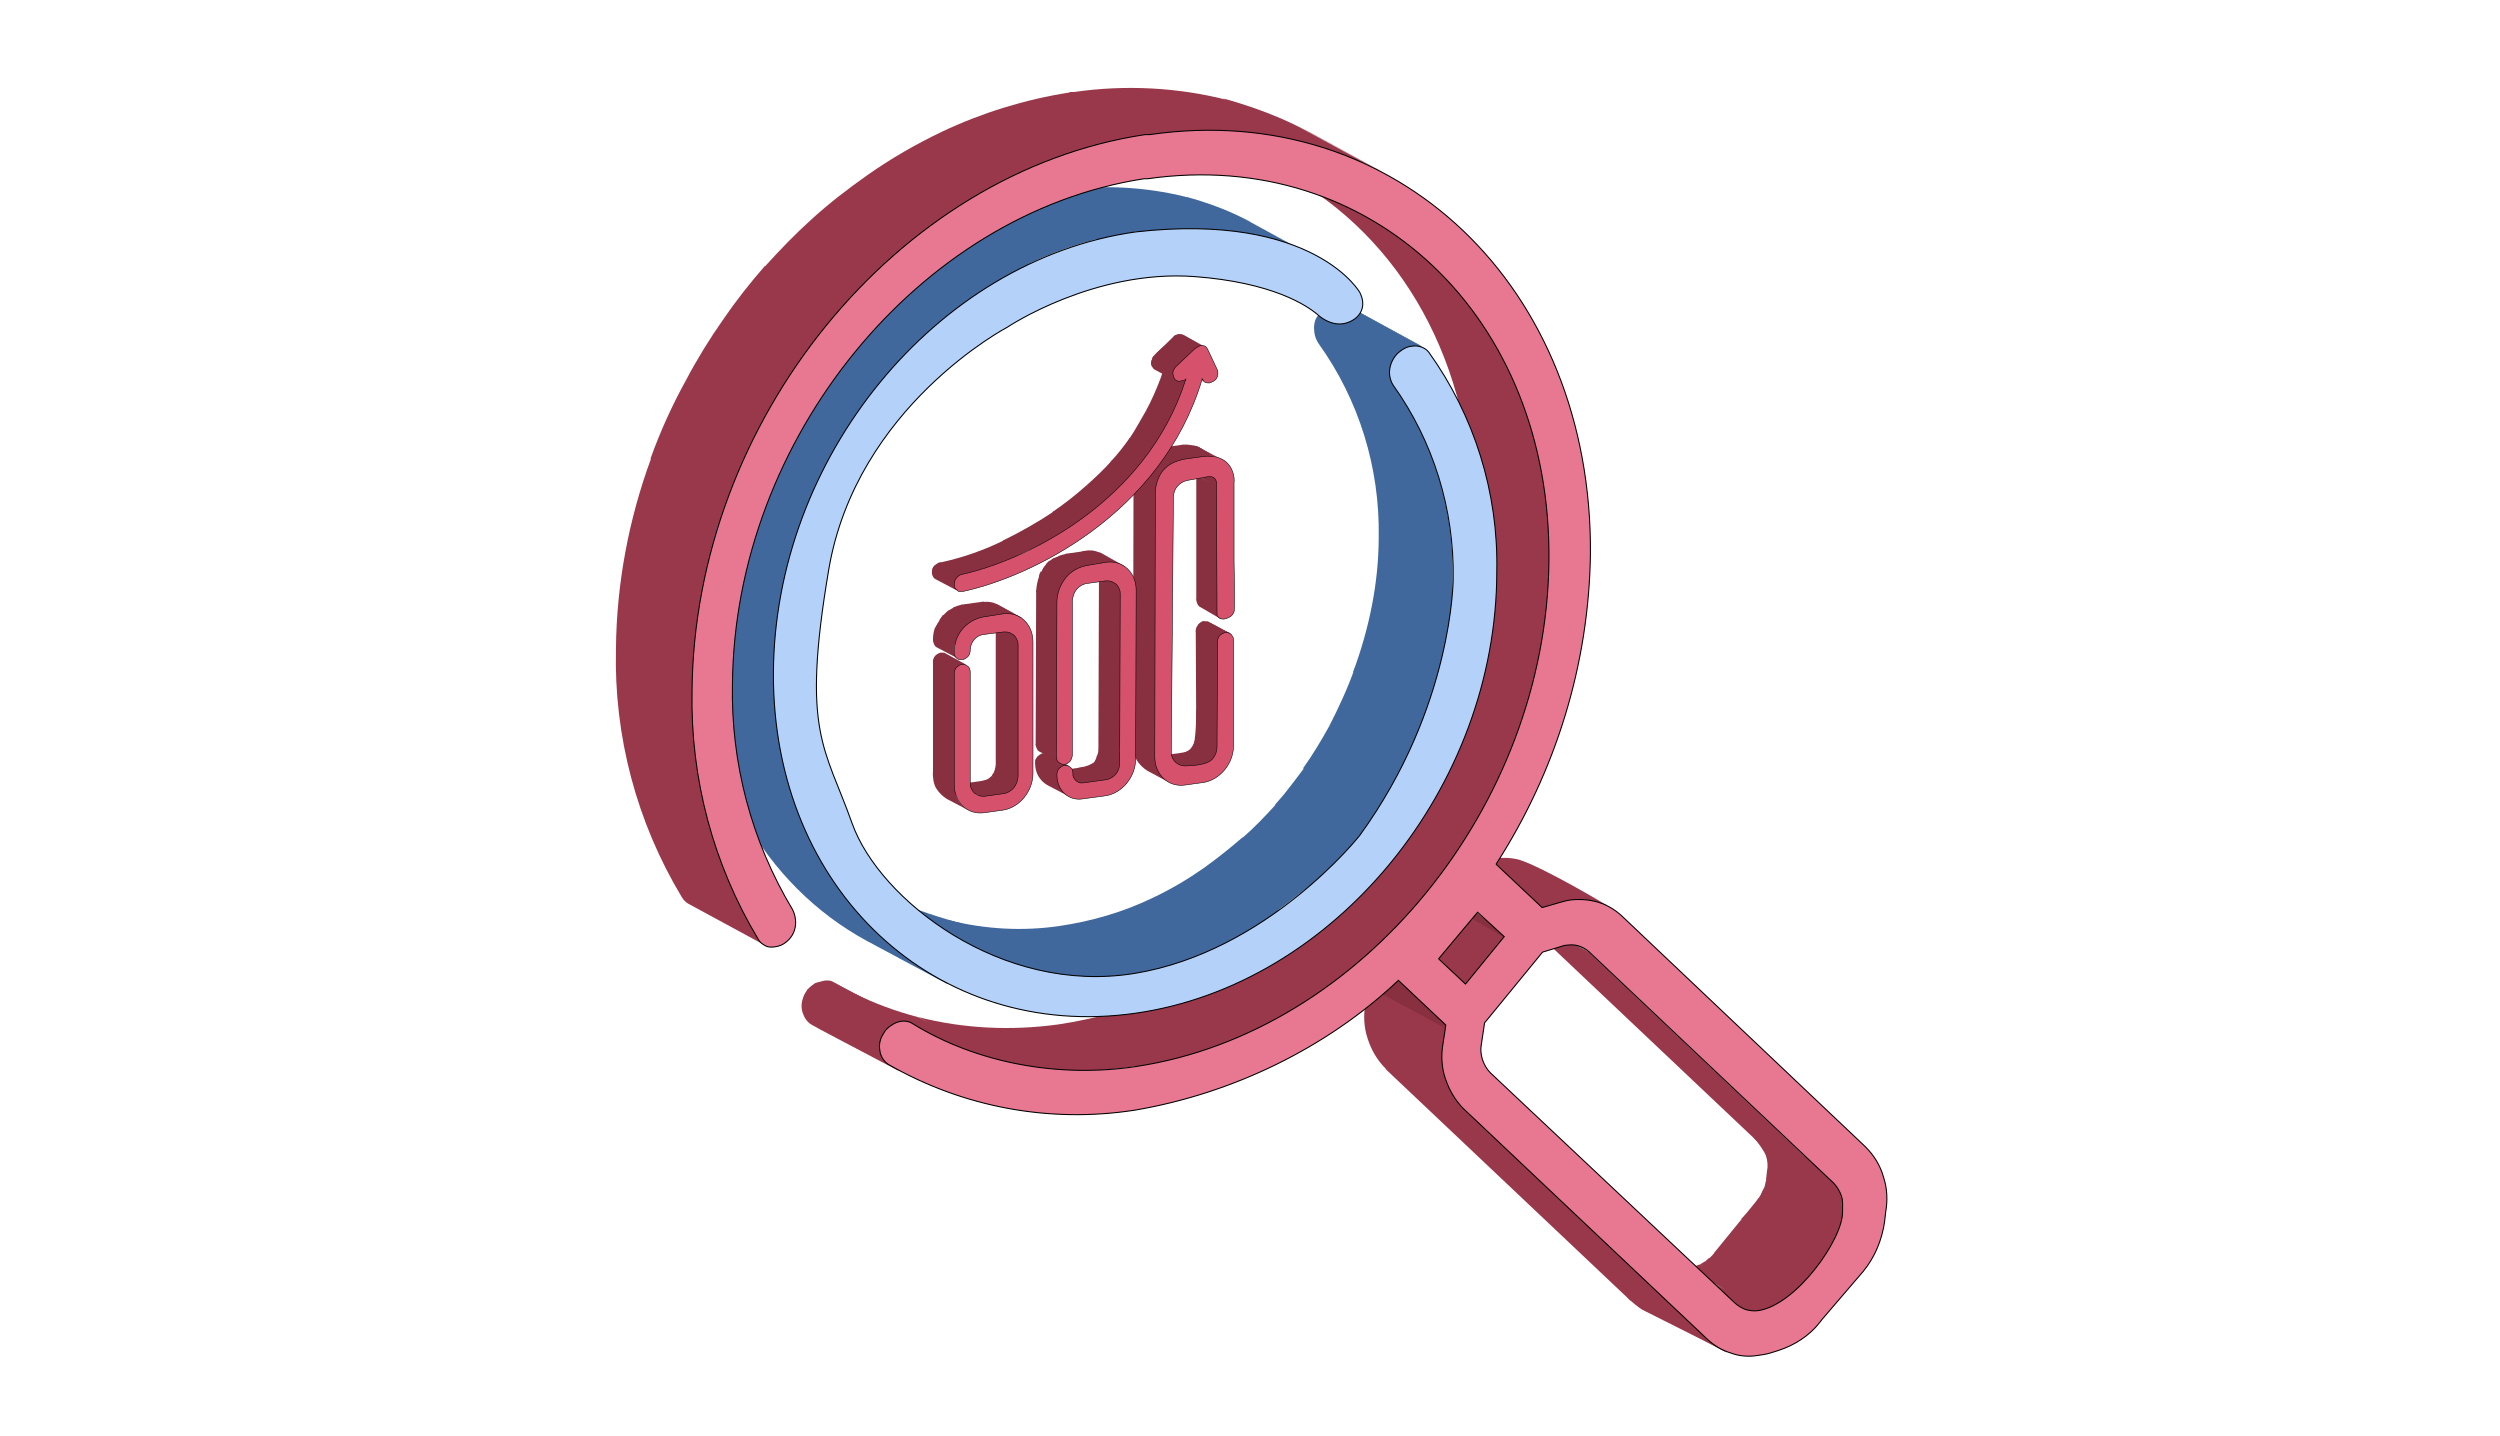 <?xml version="1.0" encoding="utf-8"?>
<!-- Generator: Adobe Illustrator 24.0.0, SVG Export Plug-In . SVG Version: 6.00 Build 0)  -->
<svg version="1.1" id="Слой_1" xmlns="http://www.w3.org/2000/svg" xmlns:xlink="http://www.w3.org/1999/xlink" x="0px" y="0px"
	 viewBox="0 0 470 270" style="enable-background:new 0 0 470 270;" xml:space="preserve">
<style type="text/css">
	.st0{fill:#40689D;}
	.st1{fill:#9A384B;}
	.st2{fill:#793E4B;}
	.st3{fill:#882F40;}
	.st4{fill:#E87891;stroke:#000000;stroke-width:0.2;}
	.st5{fill:#B4D1FA;stroke:#000000;stroke-width:0.2;}
	.st6{fill:#D6516B;stroke:#000000;stroke-width:0.1;}
</style>
<path class="st0" d="M208.3,48.2l-9-12.4c7.9-1.1,15.9-0.7,23.6,1.2l14.1,7.7c-7.7-2-16.5,1.1-23.6-1.2 M178.1,185l-15.3-8.2
	c-19-10.4-31.6-31.6-31.6-57.9c0-9.9,1.8-19.7,5.2-29l21-1.6c-3.4,9.3-7.8,28.1-7.8,38c0,26.2,9.5,47.3,28.5,57.7"/>
<path class="st0" d="M147.9,127l-11.5-37c1.5-3.9,3.3-7.8,5.3-11.5l18.3,3.7c-2,3.7-4.3,15-5.7,18.9"/>
<path class="st0" d="M155.7,86.2l-14-7.7c1.7-3.1,3.5-6.1,5.5-9l33.9-10C179.1,62.4,157.4,83.1,155.7,86.2"/>
<path class="st0" d="M161.2,77.2l-14.1-7.7c1.9-2.7,4-5.3,6.2-7.8l23.5,2.2C174.6,66.4,163.2,74.5,161.2,77.2"/>
<path class="st0" d="M167.4,69.4l-14.1-7.7c2.2-2.5,4.6-4.8,7.1-7l14.1,7.7c-2.4,2.2-4.8,4.6-6.9,7"/>
<path class="st0" d="M174.3,62.4l-14-7.7c2.6-2.3,5.4-4.5,8.2-6.5l14.1,7.7C179.7,57.9,177,60.1,174.3,62.4"/>
<path class="st0" d="M162.8,76l5.6-27.9c3.5-2.4,7.2-4.6,11.1-6.4l14.1,7.7c-3.8,1.8-7.6,5.7-11.2,8.1"/>
<path class="st0" d="M189.5,57.6l-10-15.8c6.3-3,13-5,19.9-6l14.1,7.7c-6.9,1-13.6,3-19.9,6 M228.4,50.5L223,37
	c3.7,1,7.3,2.3,10.7,4l14.1,7.7c-3.4-1.7-7-3-10.7-4"/>
<path class="st0" d="M247.8,48.7L233.7,41c0.7,0.3,1.4,0.7,2,1.1l14.1,7.7C249.1,49.4,248.5,49,247.8,48.7z"/>
<path class="st1" d="M344.3,233.5l-14.1-7.7c0.1-0.1,0.3-0.3,0.4-0.5l14.3,7.7l-0.4,0.5"/>
<path class="st1" d="M344.9,233l-14.9-6.7l1.5-2.5l13.9,8.4L344.9,233z"/>
<path class="st1" d="M345.2,232.2l-14.1-7.8c0.2-0.3,0.3-0.7,0.5-1l14.1,7.7C345.5,231.5,345.4,231.8,345.2,232.2"/>
<path class="st1" d="M345.7,231.2l-14.1-7.7c0.2-0.5,0.3-1.1,0.4-1.6l14.1,7.7C346,230.1,345.8,230.7,345.7,231.2z"/>
<path class="st1" d="M346.9,232.3L332,221.9l0.2-1.8l14.1,7.7L346.9,232.3L346.9,232.3z"/>
<path class="st1" d="M339.1,246.9l-16.9-11.3l8.4-10.3l21.6-4.2L339.1,246.9z"/>
<path class="st1" d="M330,247.2l-11.2-9.2l0.8-0.3l17.8,6.5L330,247.2L330,247.2z"/>
<path class="st1" d="M333.7,245.4l-14.1-7.7c0.3-0.2,0.7-0.4,1-0.6l18.8,3.2C339.1,240.6,334.1,245.2,333.7,245.4z"/>
<path class="st1" d="M334.7,244.8l-14.1-7.7l0.7-0.6l14.2,7.7L334.7,244.8"/>
<path class="st1" d="M335.6,244.2l-14.5-7.4l1.5-1.5l13.7,8.3C336,243.8,335.8,244,335.6,244.2L335.6,244.2z"/>
<path class="st1" d="M336.1,243.6l-14.1-7.7l0.2-0.2l14.1,7.7L336.1,243.6z M327.3,229.2c6.1-5.7,4.9-9.1,4.9-9.1
	c0.2-0.9,0.1-1.9-0.2-2.8c-0.3-0.9-1.7-2.8-2.3-3.4l15.4,5.7c0.7,0.7,0.8,4.5,1.1,5.4c0.3,0.9,0.3,1.9,0.2,2.8 M331.3,246.2
	l-14.1-7.7l1.6-0.5l14.1,7.7L331.3,246.2z M327.2,245.9l-14.1-7.7L327.2,245.9H327 M327.4,246l-14.1-7.7l0.9,0.3l14.1,7.6L327.4,246
	"/>
<path class="st1" d="M327.5,246.7l-13.3-8.1c0.7,0.1,1.4,0.1,2,0c0.3,0,0.6-0.1,0.9-0.2l14.1,7.8c-0.3,0.1-0.6,0.2-0.9,0.2
	c-0.7,0.1-1.4,0.1-2,0 M324,253.9l-15.3-7.7c-0.8-0.5-2-1.5-2.7-2.2l14.3,4.3c0.7,0.7,3.5,4.4,4.4,4.8 M344.7,222.5l-14.1-7.7
	l-46-43.5l14.1,7.7L344.7,222.5z"/>
<path class="st2" d="M298.7,179l-14.1-7.7c-0.3-0.3-0.6-0.5-1-0.7l14.1,7.7C298.1,178.5,298.4,178.8,298.7,179"/>
<path class="st1" d="M324.6,254.3l-18.2-9.9l-46-43.5l20.9,5.7L324.6,254.3z M289.7,173.4l-11.1-11.5c0.7-0.2,1.4-0.4,2.1-0.5
	c1.6-0.2,3.2-0.2,4.8,0.2c4.8,1.5,16.6,8.6,16.6,8.6c-1.5-0.4-6-0.2-7.5,0c-0.7,0.1-1.6,0.4-2.3,0.7"/>
<path class="st1" d="M299.5,169.4l-14.1-7.7c0.7,0.2,1.5,0.5,2.2,0.8l14,7.7c-0.7-0.3-1.4-0.6-2.2-0.8"/>
<path class="st1" d="M301.5,170.2l-14-7.8l0.4,0.2l14.1,7.7L301.5,170.2L301.5,170.2z M289.7,170.5l-14.1-7.7l3-0.9l14.1,7.7
	L289.7,170.5z M274.6,208.6l-14.1-7.7c-1.6-1.6-2.7-3.5-3.4-5.7c-0.7-2.1-0.8-4.4-0.4-6.6l14.1,7.7c-0.4,2.2-0.3,4.5,0.4,6.7
	s8.7,4.4,10.2,6"/>
<path class="st1" d="M272.5,206.1l-15.9-17.4l0.5-3.3l16.2,7.3L272.5,206.1z M275.9,187.1l-14.6-10l7.7-9.6l17.2,10.6L275.9,187.1
	L275.9,187.1z"/>
<path class="st3" d="M284.6,177.3l-15.8-9.2l-5.2-4.2l14.1,7.7L284.6,177.3z M275.4,195.3l-18.3-9.9l-8.8-8.3l17.2,3.6L275.4,195.3
	L275.4,195.3z"/>
<path class="st1" d="M172.6,193.4l-14.1-7.7l2.2,1.1l14.1,7.7L172.6,193.4z"/>
<path class="st1" d="M172.3,196.6l-11.6-9.8c3.8,1.9,7.7,3.3,11.8,4.4l21.8,10.3C190.2,200.4,176.1,198.5,172.3,196.6z"/>
<path class="st1" d="M186.7,198.9l-14.1-7.7c8.6,2.2,17.5,2.6,26.3,1.4c7.5-1.1,15.6-3.4,22.5-6.7l14.7,7.6
	c-6.4,4.1-14.9,5.8-22.4,7h-0.5c-8.8,1.3-17.8,1.2-26.3-1"/>
<path class="st1" d="M236,194l-14.9-7.9c4.4-2.1,8.9-4.9,12.9-7.7l22.4,4.7C252.4,185.9,240.4,192,236,194z"/>
<path class="st1" d="M248.9,186.6l-15-8.1c3.3-2.3,6.5-4.8,9.4-7.5l15,7.6C255.4,181.3,252.3,184.3,248.9,186.6z"/>
<path class="st1" d="M255.3,185.9L243.4,171c2.8-2.5,5.5-5.2,8-8.1l29.5,1.5C278.4,167.3,258.2,183.4,255.3,185.9L255.3,185.9z"/>
<path class="st1" d="M262.7,176.5l-11.3-13.6c2.5-2.9,4.9-5.9,7.1-9l27-5.7C283.3,151.4,265.3,173.6,262.7,176.5z"/>
<path class="st1" d="M274.3,162.2l-15.8-8.3c2.3-3.4,4.5-6.8,6.4-10.4l15.8,8.3C278.8,155.4,276.6,158.8,274.3,162.2z"/>
<path class="st1" d="M277.1,163.1L265,143.5c2.3-4.3,4.3-8.7,5.9-13.3l21.7,1.1C291,135.9,279.4,158.8,277.1,163.1L277.1,163.1z"/>
<path class="st1" d="M286.2,139.8l-15.3-9.6c3.9-10.4,5.9-21.4,6-32.5c0.2-29.5-13.7-53.2-34.9-64.8l14.9,6.5
	c21.2,11.6,36,35.6,35.8,65.1C292.6,115.6,290.1,129.4,286.2,139.8z M168.9,201.3l-14.6-7.7l-1.8-1c-0.8-0.5-1.3-1.3-1.6-2.2
	s-0.4-2.3,0.6-3.8l15.8,8.1c-0.4,0.9-0.5,1.8-0.2,2.8c0.3,0.9-0.3,1.9,0.5,2.5l1.9,0.2"/>
<path class="st1" d="M165.3,195.3l-14.3-7.2c0-1,0.5-1.5,0.5-1.5l14.1,8.1C165.4,194.8,165.3,195.1,165.3,195.3L165.3,195.3z"/>
<path class="st1" d="M165.4,194.6l-14.1-7.7c0.7-1.4,1.1-1.2,1.2-1.4l13.4,8L165.4,194.6v0.2V194.6L165.4,194.6z"/>
<path class="st1" d="M165.7,194.1l-14.1-7.7c0.1-0.2,0.2-0.3,0.3-0.5l14.1,7.7C166.1,193.7,165.9,193.9,165.7,194.1z"/>
<path class="st1" d="M166.1,193.6c0,0-16.3-4.3-14.1-7.7c0.5-0.8,2.1-1.3,2.1-1.3l12.4,8.6L166.1,193.6"/>
<path class="st1" d="M166.5,193.2l-14.1-7.7l0.5-0.4l14.1,7.7L166.5,193.2"/>
<path class="st1" d="M167,192.8l-14.1-7.7c0.2-0.2,0.4-0.3,0.7-0.4l14.1,7.7C167.7,192.4,167,192.8,167,192.8z"/>
<path class="st1" d="M164.9,195.9l-11.3-11.1c0.4-0.2,0.8-0.3,1.2-0.4c0.4-0.1,0.9-0.1,1.4,0l15.1,8.1c-0.4-0.1-1.9-0.5-2.4-0.4
	C168.4,192.1,165.3,195.7,164.9,195.9L164.9,195.9z"/>
<path class="st1" d="M170.2,192.1l-14.2-7.7l0.6,0.2l14.1,7.7L170.2,192.1 M170.8,192.4l-14.1-7.7L170.8,192.4z M192.1,36.7l9-19.4
	h0.8c9.6-1.4,19.7-0.9,29.2,1.6l14.9,8c-9.4-2.4-19.7-2.4-29.3-1h-0.9"/>
<path class="st1" d="M245,27.5l-15.1-9c4.5,1.2,9.8,3.1,14,5.2l14.1,7.7C253.8,29.3,249.5,28.6,245,27.5z M257.9,31.3l-14.1-7.7
	l2.5,1.3l14.1,7.7L257.9,31.3z M143.6,177.6l-14.2-7.7c-0.5-0.3-0.9-0.7-1.2-1.2c-8.5-14.1-12.8-30.3-12.4-46.7
	c0.1-12.2,2.4-24.4,6.6-35.8l14.1,7.7c-4.3,11.5-5.1,23.8-5.2,36c-0.4,16.4,4.3,30.5,12.7,44.5c0.3,0.5-1.1,2.8-0.6,3.1"/>
<path class="st1" d="M135,98.6l-12.7-12.4c1.8-5,4-9.9,6.6-14.6l16,7.9c-2.5,4.7-5.5,12.1-7.4,17.1"/>
<path class="st1" d="M143,83.7l-14.1-12.1c2.1-4,4.5-7.9,7.1-11.6l16.3,8.1c-2.6,3.7-6,7.8-8.2,11.8"/>
<path class="st1" d="M149.3,74.8L136,60c2.4-3.5,5-6.8,7.8-10l21.2,5.5c-2.8,3.2-10.9,9.8-13.3,13.3"/>
<path class="st1" d="M157.9,57.8l-14.1-7.7c2.8-3.1,5.7-6.1,8.8-8.9l19.8,8.3C169.3,52.3,160.7,54.7,157.9,57.8"/>
<path class="st1" d="M164.8,53.6l-12.2-12.4c3.3-3,6.8-5.7,10.5-8.3l14.1,7.7c-3.7,2.5-4.9,9.5-8.3,12.5"/>
<path class="st1" d="M169.6,48.9l-6.5-16c4.4-3.1,9.1-5.8,13.9-8.1l36.1,1.7c-4.9,2.3-34,16.4-38.4,19.5"/>
<path class="st1" d="M191.1,32.5L177,24.8c7.6-3.6,15.7-6.1,24-7.4l14.1,7.7C206.8,26.4,198.7,28.9,191.1,32.5"/>
<path class="st4" d="M346.4,227.7c0-0.9,0.1-1.9-0.2-2.8c-0.3-0.9-0.8-1.8-1.5-2.5l0,0l-46-43.5l0,0c-0.6-0.5-1.3-0.9-2-1.1
	c-0.7-0.2-1.5-0.2-2.2-0.1c-0.3,0-0.6,0.1-0.9,0.2l0,0L290,179l0,0l-10.9,13.3l0,0l-0.6,4l0,0c-0.2,1-0.1,1.9,0.2,2.9
	c0.3,0.9,0.8,1.8,1.5,2.5l0,0l46,43.3c0.6,0.5,1.2,0.9,2,1.2c0.7,0.2,1.5,0.3,2.3,0.2C337.7,245.4,346.6,232.8,346.4,227.7z
	 M213.6,200.5c42.4-6.4,77.1-49,77.6-95s-33.4-77.9-75.4-71.9h-0.7l0,0c-42.4,6.5-77,49-77.4,95c-0.3,14.9,3.6,29.6,11.3,42.4
	c0.5,1,0.7,2.2,0.5,3.3s-0.8,2.1-1.7,2.8l0,0c-0.6,0.5-1.3,0.8-2.1,0.9l0,0c-0.6,0.1-1.3,0.1-1.8-0.2c-0.6-0.3-1.1-0.7-1.4-1.3l0,0
	c-8.4-14-12.7-30.1-12.4-46.5l0,0c0.4-50.9,38.5-97.7,85.2-104.7h0.9c46.2-6.7,83.2,28.6,82.8,78.9c-0.3,20.7-6.5,40.8-17.7,58.2
	v0.1l0.1,0.1l8.5,8h0.1l3.1-0.9l0,0c0.7-0.2,1.4-0.4,2.1-0.5l0,0c1.7-0.2,3.5-0.1,5.2,0.4s3.2,1.4,4.5,2.6l0,0l45.8,43.4l0,0
	c1.6,1.6,2.8,3.5,3.4,5.7c0.7,2.1,0.8,4.4,0.4,6.6l0,0l-0.2,1.8l0,0c-0.5,3.4-1.8,6.6-4,9.3l0,0l-7.8,9.1l-0.3,0.4
	c-2,2.6-4.8,4.4-7.9,5.4l0,0l-1.6,0.5l0,0c-0.7,0.2-1.4,0.3-2.1,0.4l0,0c-1.7,0.3-3.5,0.2-5.1-0.4c-1.7-0.5-3.2-1.4-4.5-2.6l0,0
	l-45.9-43.4l0,0c-1.6-1.6-2.7-3.6-3.4-5.7c-0.7-2.1-0.8-4.4-0.4-6.6l0,0l0.5-3.3v-0.1l0,0l-8.8-8.3l-0.1-0.1l-0.1,0.1
	c-13.5,12.7-31.2,21.2-49.4,24.3l0,0c-16,2.5-32.3-0.5-46.4-8.6c-0.9-0.6-1.5-1.6-1.6-2.7c-0.2-1.1,0.1-2.2,0.7-3.1l0,0
	c0.3-0.6,0.8-1.1,1.4-1.5s1.2-0.7,1.9-0.8s1.5,0,2.1,0.4l0,0C183.6,199.9,199.1,202.7,213.6,200.5 M270.5,180.2L270.5,180.2v0.1
	l4.9,4.6l0.1,0.1l0.1-0.1l7.1-8.7l0.1-0.1l-0.1-0.1l-4.8-4.4l-0.1-0.1l-0.1,0.1L270.5,180.2L270.5,180.2z"/>
<path class="st0" d="M181.3,176.3l-14.1-7.7l1.8,0.9l14.1,7.7L181.3,176.3"/>
<path class="st0" d="M175.7,178.6l-6.8-9.1c3,1.5,8.7,3.3,11.9,4.1l14.1,7.7C191.8,180.5,178.5,181,175.7,178.6z"/>
<path class="st0" d="M184.6,183.4l-6.2-10.4c6.8,1.7,13.8,2.1,20.7,1.1c6.1-0.9,12-2.6,17.6-5.3l29.2,3.1
	c-5.6,2.6-25.1,16-31.2,16.9c-6.9,1-15.6-2.1-22.4-3.8"/>
<path class="st0" d="M230.8,176.5l-14.1-7.7c3.4-1.6,6.6-3.5,9.6-5.6l14.1,7.7C237.4,173,234.1,174.9,230.8,176.5"/>
<path class="st0" d="M235.1,180.7l-8.8-17.5c2.5-1.8,4.9-3.7,7.2-5.7l34.7-8.3c-2.3,2.1-25.3,20-27.8,21.8"/>
<path class="st0" d="M247.7,165.2l-14.1-7.7c2.2-1.9,4.2-4,6.2-6.2l20.8,0.1C258.6,153.5,249.8,163.2,247.7,165.2"/>
<path class="st0" d="M253.8,159l-14.1-7.7l1.8-2.1c1.2-1.5,2.4-3.1,3.6-4.7l14.1,7.7c-1.1,1.6-2.3,3.1-3.6,4.7L253.8,159z"/>
<path class="st0" d="M254.1,160.4l-9.1-16c1.8-2.5,3.4-5.2,4.9-7.9l20.6,0.7c-1.5,2.7-9.6,12.4-11.4,14.9"/>
<path class="st0" d="M264,144.2l-14.1-7.7c1.7-3.3,3.6-7.4,4.8-10.9l14,8.5c-1.3,3.5-2.8,6.8-4.5,10.1"/>
<path class="st0" d="M268.7,134.1l-7.8-2.3l-6.5-5.5c3-8.1,4.8-16.7,4.8-25.4c0.2-13-3.7-25.7-11.3-36.3c-0.4-0.6-0.7-1.3-0.8-2.1
	c-0.1-0.7-0.2-2.3,0.8-3.3l13.6,8.8c-0.3,0.7-0.4,1.4-0.4,2.1s0.3,1.4,0.7,2.1c7.6,10.6,11.5,23.3,11.3,36.3
	C273.2,117.3,271.7,126,268.7,134.1L268.7,134.1z"/>
<path class="st0" d="M261.4,68.1l-14.1-7.7c0.1-0.2,0.2-0.5,0.3-0.7l14.1,7.7C261.6,67.6,261.5,67.9,261.4,68.1z M261.8,67.4
	l-14.1-7.7l0.3-0.6l14.1,7.7C262,67.1,261.9,67.2,261.8,67.4"/>
<path class="st0" d="M262.1,66.9L248,59.2c0.1-0.2,0.2-0.3,0.4-0.5l14.2,7.7L262.1,66.9"/>
<path class="st0" d="M262.5,66.4l-14.1-7.7l0.4-0.4l14.1,7.8L262.5,66.4"/>
<path class="st0" d="M262.9,66.1l-14.1-7.7l0.5-0.4l14.1,7.7L262.9,66.1z"/>
<path class="st0" d="M260.9,72.2l-11.6-14.3c0.2-0.1,0.4-0.3,0.7-0.4l16.9,8.7L260.9,72.2L260.9,72.2z"/>
<path class="st0" d="M263.4,67.7L250,57.5c0.4-0.2,0.8-0.3,1.2-0.4c0.5-0.1,1-0.1,1.4,0l14.8,8.1c-0.5-0.1-1,0.4-1.5,0.5
	S263.7,67.6,263.4,67.7z"/>
<path class="st0" d="M266.7,64.9l-14.1-7.7c0.2,0,0.4,0.1,0.6,0.2l14.1,7.7C267.1,65,266.9,65,266.7,64.9z M267.3,65.1l-14.1-7.7
	L267.3,65.1"/>
<path class="st5" d="M213.5,43.6L213.5,43.6c-37.6,5.3-68,42.6-68.1,83.1c-0.1,40.6,30.5,69.1,68,63.8c37.5-5.3,68-42.5,68-83.1l0,0
	c0.3-14.8-4.2-29.2-12.8-41.2c-0.4-0.5-0.9-0.8-1.5-1s-1.2-0.2-1.8-0.1l0,0c-0.9,0.1-1.7,0.6-2.4,1.2l0,0c-0.8,0.7-1.4,1.8-1.6,2.9
	s0,2.2,0.6,3.2c7.6,10.6,11.5,23.4,11.3,36.4l0,0c0,0,0,24.1-17.6,48.3c0,0-17.2,21.8-42.3,25.9s-48-13.9-53.1-28.2
	c-5.1-14.4-9.6-17-4.4-47.7s33.6-45.6,33.6-45.6s16.3-10.9,35.2-9.5c14.6,1.1,21.2,5.4,23.4,7.4c1,0.8,2.2,1.4,3.5,1.5
	c2.4,0.2,5.9-1.9,4.3-5.6C255.9,55.1,247.1,39.8,213.5,43.6L213.5,43.6z"/>
<path class="st3" d="M226.2,143.7l-4-2.1c0.3,0,0.5-0.1,0.8-0.2l4,2.1C226.7,143.5,226.5,143.6,226.2,143.7"/>
<path class="st3" d="M227,143.4l-4.1-1.5c0.1-0.1,0.8-0.8,0.9-0.8l3.6,2.1C227.2,143.3,227.1,143.4,227,143.4"/>
<path class="st3" d="M227.4,143.2l-4.7-1.7c1-0.4,1.4-0.5,1.5-0.6l3.5,2C227.6,143.1,227.5,143.1,227.4,143.2z"/>
<path class="st3" d="M224.4,145.6l-2.1-4.1c2-0.3,2.2-2.1,2.3-2.2l4.5,3.7c-0.1,0.1-3.1,2.1-3.2,2.2"/>
<path class="st3" d="M228,142.7l-4-2.1c0.1-0.1,0.2-0.2,0.2-0.3l4,2.1C228.1,142.5,228.1,142.6,228,142.7"/>
<path class="st3" d="M228.2,142.4l-4-2.1c0.1-0.1,0.1-0.2,0.2-0.3l4,2.1C228.3,142.2,228.3,142.3,228.2,142.4z"/>
<path class="st3" d="M228.4,142.1l-4-2.1c0.1-0.1,0.1-0.3,0.2-0.4l4,2.1C228.6,141.8,228.5,142,228.4,142.1"/>
<path class="st3" d="M228.8,142.9l-4.6-2.5c0.7-0.8,0.7-6.7,0.7-7.1l4.5,6.9C229.5,140.6,229,142.5,228.8,142.9z M221,145.3
	l-2.3-3.3l3.6-0.5l6,2.2C228.3,143.7,221,145.3,221,145.3z"/>
<path class="st3" d="M221.3,143.9l-4-2.1h0.1L221.3,143.9z"/>
<path class="st3" d="M221.3,144l-4-2.1c0.1,0.1,0.3,0.1,0.4,0.1l4,2.1C221.6,144.1,221.5,144.1,221.3,144"/>
<path class="st3" d="M221.7,144.1l-4-2.1c0.3,0.1,0.6,0.1,0.9,0.1l4,2.1C222.3,144.2,222,144.2,221.7,144.1 M229.7,141.3l-4.8-2.9
	l-0.1-19.9l4.6,2.4L229.7,141.3z M219.6,147l-3.9-2.1c-0.8-0.5-1.5-1.2-2-2s-0.7-1.8-0.6-2.8l4,2.1c0,1,0.5,1.7,0.9,2.5
	C218.4,145.6,218.8,146.5,219.6,147"/>
<path class="st3" d="M228.8,120.8l-4-2.1c0-0.2,0-0.4,0.1-0.7l4.5,1.7C229.5,119.9,228.8,120.5,228.8,120.8"/>
<path class="st3" d="M229,120.1l-4-2.1c0-0.1,0.1-0.2,0.1-0.3l5,1.2C230.1,118.9,229,120,229,120.1"/>
<path class="st3" d="M229.2,119.6l-3.9-2.1c0-0.1,0.1-0.1,0.1-0.2l4,2.1L229.2,119.6"/>
<path class="st3" d="M229.3,119.5l-4-2.1c0-0.1,0.1-0.1,0.2-0.2l4,2.1C229.4,119.3,229.4,119.4,229.3,119.5z"/>
<path class="st3" d="M224.9,118.1c0.1-0.5,0.6-0.9,0.6-0.9c0.1-0.1,0.3-0.4,0.8-0.4l4.9,2.2l-1.1,1"/>
<path class="st3" d="M229.7,119.2l-3.9-2.2l0.3-0.1l3.9,2.1L229.7,119.2"/>
<path class="st3" d="M228.8,122.4l-2.8-5.5c0.1-0.1,0.3-0.1,0.5-0.1h0.5l4.3,2.3c-0.1,0,0.1,0.2,0,0.2h-0.9
	C230.3,119.3,229,122.3,228.8,122.4z"/>
<path class="st3" d="M230.3,119.2l-3.3-2.4c0.1,0,0.2,0.1,0.2,0.1l4.2,2.3C231.3,119.1,230.4,119.2,230.3,119.2z M231.5,119.2
	l-4.3-2.3L231.5,119.2z M229.4,116.3l-3.8-2.2c-0.2-0.1-0.4-0.3-0.5-0.6c-0.1-0.2-0.2-0.5-0.2-0.8l4.5,2.2c0,0.3,0.2,0.3,0.4,0.5
	c0.1,0.2-0.1,0.6,0.2,0.7 M204.5,148.1l-2-3.7c2-0.3,3.6-0.9,4.5-2.3l1.7,3.9C208.4,146.1,204.8,148.1,204.5,148.1z"/>
<path class="st3" d="M208.7,146l-3.9-2.1c0.1-0.1,0.3-0.2,0.4-0.2l3.9,2.1C209,145.9,208.8,146,208.7,146"/>
<path class="st3" d="M209.1,145.8l-4-2.1c0.1-0.1,0.2-0.1,0.3-0.2l4,2.1C209.3,145.7,209.2,145.7,209.1,145.8"/>
<path class="st3" d="M209,146l-3.5-2.4l0.6-0.4l5.3,0.4c-0.1,0.1-2,1.9-2.1,2"/>
<path class="st3" d="M209.7,145.3l-4.3-1.7c0.4-0.4,0.5-0.6,0.6-0.8l4,2.1C209.8,145.1,209.8,145.2,209.7,145.3z"/>
<path class="st3" d="M209.9,145l-4-1.7c0.1-0.1,0.5-0.6,0.6-0.7l3.7,2.2C210.1,144.7,210,144.9,209.9,145"/>
<path class="st3" d="M210.1,144.6l-4.2-1.6c0.1-0.1,0.3-1,0.4-1.1l3.9,2.3C210.3,144.3,210.2,144.5,210.1,144.6"/>
<path class="st3" d="M205.6,147.2l0.7-5.2c0.1-0.3,0.2-0.7,0.2-1.1l4.8,0.7c0,0.4-0.6,5.1-0.7,5.5"/>
<path class="st3" d="M203.5,146.9l-4-2.1l4.4-0.6l6.2,2.3L203.5,146.9L203.5,146.9z M202.6,146.7l-4-2.1h0.1L202.6,146.7z"/>
<path class="st3" d="M202.6,146.7l-4-2.1c0.1,0,0.2,0.1,0.3,0.1l4,2.1C202.8,146.8,202.7,146.8,202.6,146.7"/>
<path class="st3" d="M202.4,147.1l-3.4-2.4h0.6l10,1.5c-0.2,0-6.1,1.3-6.3,1.2 M228.9,115l-4-2.2V89.3l4,2.1l0.6,23.5L228.9,115z
	 M200.9,149.7l-4-2.1c-0.7-0.4-1.3-1-1.7-1.7c-0.4-0.7-0.6-1.5-0.6-2.4c0-0.2,0-0.4,0.1-0.7l4.2,2.1c-0.1,0.2,0,0.5,0,0.7
	c0,0.8,0,1.6,0.4,2.3C199.8,148.7,200.2,149.3,200.9,149.7"/>
<path class="st3" d="M198.7,146.4l-4-2.8c0-0.9,0.4-1.2,0.5-1.2l5.4,1.8C200.6,144.2,198.7,146.3,198.7,146.4z"/>
<path class="st3" d="M198.9,144.7l-4-2.2l0.1-0.2l4,2.1C199,144.6,199,144.6,198.9,144.7"/>
<path class="st3" d="M199,144.5l-4-2.1c0-0.1,0.1-0.1,0.1-0.2l4,2.1C199.1,144.4,199.1,144.5,199,144.5"/>
<path class="st3" d="M199.2,144.4l-4-2.1l0.2-0.2l4,2.1C199.3,144.2,199.2,144.3,199.2,144.4"/>
<path class="st3" d="M199.3,144.2l-4.7-1.1c0.1-0.8,1.1-1.5,1.6-1.5l3.3,2.4L199.3,144.2"/>
<path class="st3" d="M199.6,144l-3.9-2.1c0.1-0.1,0.2-0.1,0.2-0.1l4,2.1C199.7,143.9,199.6,144,199.6,144"/>
<path class="st3" d="M199.9,144.1l-4.1-2.3c0.1-0.1,0.3-0.1,0.5-0.1h0.5l4.2,2.3h-0.7C200.1,143.9,200.1,144,199.9,144.1z
	 M229.3,91.9l-4.3-2.6c0-0.4-0.1-0.9-0.3-1.3c-0.2-0.4-0.5-0.7-0.9-0.9l4.4,1.8c0.4,0.2,0.7,0.5,0.9,0.9
	C229.2,90.2,229.3,91.5,229.3,91.9z"/>
<path class="st3" d="M199.4,143.4l-4-2.1c-0.2-0.1-0.4-0.3-0.5-0.6c-0.1-0.2-0.2-0.5-0.2-0.8l4,2.1c0,0.3,0,0.5,0.2,0.8
	C199,143.1,199.2,143.3,199.4,143.4z M226.3,85.7l-4-2.1c0.7-0.1,2,0.1,2.7,0.3l3.3,1.9C227.6,85.7,227,85.6,226.3,85.7"/>
<path class="st3" d="M228.3,85.8l-4.1-2.1c0.3,0.1,0.7,0.2,1,0.3l4,2.1L228.3,85.8"/>
<path class="st3" d="M226.4,87l-1.7-3.2l0.8,0.3l3.8,2.4c-0.1,0,0.6,0.5,0.6,0.4 M210.5,143.1l-4-2.1l0.1-31.7l4.5,1.6L210.5,143.1z
	"/>
<path class="st3" d="M221.9,88l-3.1-3.9l3.6-0.5l6.2,2.6L221.9,88z M210.6,111.4l-4-2.1c0-0.4-0.1-0.9-0.3-1.3
	c-0.2-0.4-0.5-0.7-0.9-0.9l3.9,2.1c0.4,0.2,1.6,0.2,1.8,0.6C211.3,110.3,210.6,111,210.6,111.4z M219.4,146.5L213,140l0.1-49.1
	l5.6,0.3C218.7,91.2,219.4,146.5,219.4,146.5z"/>
<path class="st3" d="M217.1,93.2l-3.9-2.1c0-0.8,0.2-1.6,0.4-2.4l5.5,0.7C218.7,90.1,217.1,92.4,217.1,93.2z"/>
<path class="st3" d="M217.5,90.7l-4-2.1c0.1-0.3,0.3-0.6,0.4-1l4,2.1C217.8,90.1,217.6,90.4,217.5,90.7"/>
<path class="st3" d="M217.9,89.8l-4-2.1c0.1-0.3,0.3-0.5,0.5-0.7l4,2.1C218.2,89.3,218.1,89.5,217.9,89.8"/>
<path class="st3" d="M218.4,89.1l-4-2.1c0.2-0.2,0.3-0.4,0.5-0.6l4,2.1C218.7,88.6,218.5,88.8,218.4,89.1 M218.9,88.4l-4-2.2
	l0.6-0.6l4,2.2L218.9,88.4"/>
<path class="st3" d="M219.5,87.8l-4-2.1c0.2-0.2,0.4-0.4,0.7-0.5l4,2.1C220,87.4,219.7,87.6,219.5,87.8"/>
<path class="st3" d="M220.2,87.3l-4-2.1c0.3-0.2,0.6-0.4,0.9-0.5l3.9,2.1C220.8,86.9,220.5,87.1,220.2,87.3"/>
<path class="st3" d="M216.9,89.7l0.3-5.1c0.5-0.2,1.1-0.4,1.7-0.5l3.9,2.1c-0.6,0.1-2.1,2.3-2.7,2.5"/>
<path class="st6" d="M226.4,85.8l-3.6,0.5c-2,0.4-3.1,1-4.1,2.1c-1,1.2-1.5,2.8-1.5,4.4v0.4l-0.1,49.1c0,3.3,2.5,5.7,5.6,5.3
	l3.6-0.5c3-0.5,5.6-3.5,5.6-6.9v-19.8c0-0.2,0-0.4-0.1-0.6s-0.2-0.3-0.3-0.5c-0.1-0.1-0.3-0.2-0.5-0.3c-0.2-0.1-0.4-0.1-0.6-0.1
	c-0.4,0.1-0.8,0.3-1.1,0.6c-0.3,0.3-0.4,0.8-0.4,1.2l-0.1,19.8c0,0.7-0.3,1.5-0.7,2c-0.4,0.5-1.1,1.4-5.3,1.5
	c-1.4,0-2.6-1.1-2.6-2.5l0.4-48c0-1.6,1.1-2.9,2.7-3.2l3.9-0.7c0.8-0.1,1.5,0.4,1.5,1.2l0.1,24.9c0,0,0.5,1,1.7,0.6s1.3-0.9,1.5-1.3
	s0-9.4,0-9.4V90.7C232.1,90.8,232.4,85.3,226.4,85.8"/>
<path class="st3" d="M208,105.7l-4.7-2c1.6-0.4,2.2-0.2,2.8,0l3.9,2.1C209.3,105.6,208.7,105.6,208,105.7"/>
<path class="st3" d="M206.2,106.6l-0.8-3.1c0.3,0.1,1.2,0.3,1.5,0.4l4.6,2.6c-0.3-0.1-3.3-0.4-3.6-0.5"/>
<path class="st3" d="M210.8,106.1l-4-2.1l0.2,0.1l4,2.1L210.8,106.1 M226.5,71.8l-4-2.1c-0.2-0.1-0.4-0.3-0.5-0.6l4.2,1.8
	C226.2,71.2,226.2,71.7,226.5,71.8 M204.4,106.2l-4-2.1l3.6-0.5l3.9,2.1L204.4,106.2z"/>
<path class="st0" d="M226.1,65l-4-2.1c0.1,0,0.2,0.1,0.3,0.1l4,2.1C226.3,65.1,226.2,65.1,226.1,65"/>
<path class="st3" d="M198.7,142.1l-4-2l0.1-29.1l4.8-1.2L198.7,142.1z"/>
<path class="st0" d="M224.7,65.4l-4-2.1l0.1-0.1L224.7,65.4 M224.8,65.3l-4-2.1c0.1,0,0.2-0.1,0.2-0.1l4,2.1
	C225,65.2,224.9,65.2,224.8,65.3 M225.1,65.2l-4-2.1l0.2-0.1l4,2.1L225.1,65.2"/>
<path class="st3" d="M198.7,113.1l-3.9-1.8c0-0.8,0.2-2.1,0.6-3l3.7,2.3C198.9,111.5,198.7,112.3,198.7,113.1"/>
<path class="st3" d="M197.9,114l-2.6-5.6c0.1-0.5,0.2-0.7,0.4-1l4,2.1c-0.2,0.3-0.3,0.6-0.4,1"/>
<path class="st3" d="M199.6,109.7l-3.9-2c0.1-0.3,0.4-0.7,0.6-1l3.9,2.2C199.9,109.2,199.8,109.5,199.6,109.7"/>
<path class="st3" d="M200.1,109l-4-2.1c0.2-0.2,0.3-0.4,0.5-0.6l4,2.1C200.4,108.5,200.2,108.8,200.1,109 M200.6,108.3l-4-2.2
	l0.7-0.7l3.9,2.1C201,107.9,200.8,108.1,200.6,108.3"/>
<path class="st3" d="M199.2,111.9l-3.3-4.7c0.9-1.6,1.8-2,2.1-2.2l8.8,1.1C206.5,106.3,199.5,111.7,199.2,111.9z"/>
<path class="st3" d="M201.8,107.2l-4-2.1c0.3-0.2,1.4-0.6,1.7-0.7l5,1.9C204.3,106.4,202.1,107,201.8,107.2"/>
<path class="st3" d="M202.9,106.7l-4-2.1c0.5-0.2,1.1-0.4,1.6-0.5l5.7,1.9C205.7,106.1,203.4,106.4,202.9,106.7"/>
<path class="st6" d="M208,105.7c3.1-0.4,5.6,1.9,5.6,5.3l-0.1,31.7c0,3.3-2.5,6.4-5.6,6.9l-4.4,0.6c-2.6,0.4-4.8-1.6-4.8-4.5
	c0-0.4,0.1-0.9,0.4-1.2s0.7-0.6,1.1-0.6c0.2,0,0.4,0,0.6,0.1s0.4,0.2,0.5,0.3s0.3,0.3,0.3,0.5c0.1,0.2,0.1,0.4,0.1,0.6
	c0,0.2,0,0.5,0.1,0.7s0.2,0.4,0.4,0.6c0.2,0.2,0.4,0.3,0.6,0.4c0.2,0.1,0.5,0.1,0.7,0.1l4.4-0.6c0.7-0.1,1.4-0.5,1.9-1.1
	s0.7-1.3,0.7-2.1l0.1-31.7c0-0.3,0-0.7-0.2-1c-0.1-0.3-0.3-0.6-0.6-0.9c-0.3-0.2-0.6-0.4-0.9-0.5s-0.7-0.1-1-0.1l-3.6,0.5
	c-0.7,0.1-1.4,0.5-1.9,1.1s-0.7,1.3-0.8,2.1v29c0,0.4-0.2,0.9-0.4,1.2c-0.3,0.3-0.7,0.6-1.1,0.6c-0.2,0-0.4,0-0.6-0.1
	s-0.4-0.2-0.5-0.3s-0.3-0.3-0.3-0.5s-0.1-0.4-0.1-0.6l0.1-29c0-1.6,0.6-3.2,1.6-4.5s2.5-2.1,4.1-2.4L208,105.7"/>
<path class="st3" d="M225.7,65.8L221,63c0.4-0.2,0.8-0.3,1.4-0.1l3.7,2.1L225.7,65.8z"/>
<path class="st3" d="M225.4,65l-4-2.1h0.5l4,2.1H225.4"/>
<path class="st3" d="M225.2,65.1l-4-2.1l0.2-0.1l4,2.1L225.2,65.1z"/>
<path class="st3" d="M224.6,65.5l-4-2.2c0.3-0.3,0.4-0.4,0.7-0.3l4.2,2.3C225.5,65.3,224.6,65.5,224.6,65.5z"/>
<path class="st3" d="M221.4,69.8l-4.3-3.1l3.7-3.6l4.6,2.5C225.4,65.6,221.4,69.8,221.4,69.8z M179.9,111l-4-2.1
	c-0.2-0.1-0.4-0.3-0.5-0.5s-0.2-0.4-0.2-0.7c0-0.3,0-0.5,0.1-0.8l6.2-0.2c-0.1,0.2-0.9,2.9-0.8,3.2c0,0.2,0,0.2,0.1,0.4
	C181,110.6,179.7,110.9,179.9,111"/>
<path class="st3" d="M179.3,109.1l-4-2.1c0-0.1,0.1-0.2,0.1-0.3l4,2.1C179.4,108.9,179.4,109,179.3,109.1 M179.4,108.8l-4-2.1
	c0-0.1,0.1-0.1,0.1-0.2l4,2.1C179.5,108.7,179.5,108.8,179.4,108.8 M179.6,108.6l-4-2.1c0-0.1,0.1-0.1,0.1-0.2l3.9,2.1V108.6"/>
<path class="st3" d="M179.7,108.5l-3.9-2.1c0-0.1,0.1-0.1,0.2-0.1l4,2.1C179.8,108.4,179.8,108.4,179.7,108.5"/>
<path class="st3" d="M179.3,109.8l-4-2c0.1-0.1,0.1-1.2,0.9-1.7l3.9,2.1C180,108.2,179.3,109.7,179.3,109.8z"/>
<path class="st3" d="M179.2,109.3l-3.9-2.3c0.2-0.7,1-1.2,1.4-1.3l4.7,1.7c-0.1,0-1.3,0.7-1.4,0.7"/>
<path class="st3" d="M180.7,107.9l-4-2.1c0.1-0.1,0.2-0.1,0.3-0.1c4.1-0.9,8.1-2.3,11.9-4.2l4,2.1c-3.8,1.8-7.7,3.7-11.7,4.6
	C181.1,108.3,180.8,107.9,180.7,107.9"/>
<path class="st3" d="M186.3,107.2l2.3-5.6c3.3-1.6,6.6-3.5,9.6-5.5l10,0.2c-3,2.1-12.3,6-15.6,7.5"/>
<path class="st3" d="M202,98.3l-4.2-2c2.2-1.5,4.4-3.2,6.4-5l6,2.7C208.3,95.8,204.9,98.9,202,98.3"/>
<path class="st3" d="M208.4,94.2l-4.2-2.9c1.6-1.4,3.4-3.1,4.8-4.7l8.8-1.3C216.4,86.8,210,92.8,208.4,94.2z"/>
<path class="st3" d="M212.6,89.7l-3.8-2.9c1.3-1.4,2.5-2.9,3.6-4.5l5.1,1.8C216.3,85.6,213.8,88.2,212.6,89.7z"/>
<path class="st3" d="M216.9,84.8l-4.6-2.3c1.1-1.6,2.1-3.5,3.1-5.2l4.7,2.3C219.1,81.3,218,83.2,216.9,84.8z"/>
<path class="st3" d="M219.5,83l-4.1-5.7c1.1-2,2-4.1,2.8-6.2l4.9,2.7c-0.8,2.1-2.8,6.9-3.9,8.9"/>
<path class="st3" d="M221.1,77.8l-2.9-6.7c0.2-0.6,0.4-1.3,0.7-1.9l4.4,1.8C222.9,71.7,221.3,77.2,221.1,77.8z"/>
<path class="st3" d="M221,71.6l-3.9-2.1c-0.2-0.1-0.3-0.2-0.4-0.4c-0.2-0.2-0.3-0.5-0.3-0.8s0.1-0.6,0.2-0.8l6.7,0.2
	c-0.1,0.3-3,2.5-2.9,2.8c0,0.3,0.1,0.5,0.3,0.8C220.7,71.4,220.8,71.5,221,71.6"/>
<path class="st3" d="M220.5,69.6l-3.9-1.9c0-0.1,0.2-0.6,0.2-0.7l6.6,1.3C223.5,68.4,220.5,69.5,220.5,69.6z"/>
<path class="st3" d="M220.6,69.4l-4.1-0.7c-0.2-0.7,0.1-1.4,0.5-1.8l3.7,2.3C220.7,69.2,220.7,69.3,220.6,69.4"/>
<path class="st3" d="M220.8,69.2l-4.2-1.8c0.1-0.2-0.1-0.3,2.2-2.3l2.1,3.9L220.8,69.2"/>
<path class="st6" d="M221.3,71.6c-0.2-0.1-0.4-0.2-0.5-0.4c-0.2-0.4-0.3-0.8-0.3-1.2c0.1-0.4,0.3-0.8,0.6-1.1l3.6-3.4l0.2-0.1
	c0.1-0.1,0.3-0.2,0.5-0.3l0.2-0.1h0.7c0.1,0,0.2,0.1,0.3,0.1l0.1,0.1c0.1,0.1,0.2,0.2,0.3,0.4l0.1,0.2l1.7,3.6
	c0.2,0.4,0.2,0.8,0.1,1.3c-0.1,0.4-0.4,0.8-0.8,1c-0.2,0.1-0.4,0.2-0.7,0.3c-0.3,0-0.5,0-0.8-0.1c-0.2-0.1-0.4-0.3-0.5-0.6l-0.1-0.1
	v0.1c-7.6,25.4-32.3,37.2-45,39.9h-0.6c-0.2,0-0.4-0.1-0.5-0.3c-0.2-0.1-0.3-0.3-0.4-0.4c-0.1-0.2-0.1-0.4-0.1-0.6
	c0-0.4,0.1-0.9,0.4-1.2c0.3-0.4,0.6-0.6,1-0.7c11.8-2.6,34.7-13.4,42.1-36.6l0.1-0.2l-0.1,0.1c-0.2,0.2-0.5,0.3-0.8,0.3
	C221.7,71.7,221.5,71.7,221.3,71.6L221.3,71.6z"/>
<path class="st3" d="M188.6,149l-4-2.1c0.3,0,0.5-0.1,0.7-0.2l4,2.1C189.1,148.8,188.8,148.9,188.6,149"/>
<path class="st3" d="M184.6,146.8l0.8-0.2c0.1-0.1,0.3-0.1,0.4-0.2l4,2.1c-0.1,0.1-0.3,0.2-0.4,0.2"/>
<path class="st3" d="M189.7,148.5l-4-2c0.1-0.1,0.6-0.5,0.7-0.5l3.6,2.3C190,148.3,189.9,148.4,189.7,148.5"/>
<path class="st3" d="M190.1,148.3l-4-2.1l0.3-0.3l3.9,2.1C190.2,148.1,190.1,148.2,190.1,148.3"/>
<path class="st3" d="M190.3,148l-3.9-2.1c0.1-0.1,0.2-0.2,0.2-0.3l4,2.1L190.3,148"/>
<path class="st3" d="M185.9,152l0.7-6.4c0.1-0.1,0.2-0.2,0.2-0.3l5.1,2C191.8,147.4,186,151.9,185.9,152z"/>
<path class="st3" d="M190.8,147.4l-3.9-2.1c0.1-0.1,0.1-0.3,0.2-0.4l4,2.1C190.9,147,190.8,147.2,190.8,147.4"/>
<path class="st3" d="M191.7,147.8l-5.1-2.2c0.4-0.4,0.6-1.6,0.6-1.9l4,2.1c0,0.4,0.9,1.1,0.7,1.4 M185.6,150.9l-4.5-3.6l3.6-0.5
	l4,2.1L185.6,150.9z"/>
<path class="st3" d="M183.6,149.2l-3.9-2.1h0.1L183.6,149.2"/>
<path class="st3" d="M183.2,149.4l-3.4-2.2c0.1,0.1,0.3,0.1,0.4,0.1l3.9,2.1c-0.2,0-0.3-0.1-0.4-0.1"/>
<path class="st3" d="M184.1,149.4l-3.9-2.1c0.3,0.1,0.6,0.1,0.9,0l4,2.2C184.7,149.5,184.4,149.5,184.1,149.4 M182,152.3l-4-2.1
	c-0.8-0.5-1.5-1.2-2-2s-0.7-2.2-0.6-3.2l4,2.5c0,1,0.2,1.9,0.6,2.8C180.4,151.1,181.1,151.8,182,152.3 M191.9,149.7l-4.7-6V119
	l4.6-1.1L191.9,149.7L191.9,149.7z"/>
<path class="st3" d="M191.2,121.1l-4-2.1c0-0.4-0.1-0.9-0.3-1.3s-0.5-0.7-0.9-0.9l4,2.1c0.4,0.2,0.7,0.5,0.9,0.9
	S191.2,120.7,191.2,121.1 M186.7,116.4l-2-3.2c0.7-0.1,1.3-0.1,2,0.1l4,2.1c-0.6-0.2-1.3-0.2-2-0.1"/>
<path class="st3" d="M188.1,116.7l-1.5-3.4l0.9,0.3l4.7,2.6c-0.3-0.1-2.7,0.4-3,0.4"/>
<path class="st3" d="M191.5,115.8l-4-2.1l0.2,0.1l4,2.1L191.5,115.8z M180.8,150.5l-5.4-5.2v-20.8l5.5,1.9L180.8,150.5z
	 M184.6,115.8l-4-2.1l4.3-0.6l3.5,2.2L184.6,115.8z"/>
<path class="st3" d="M179.4,126.7l-4-2.1c0-0.2,0-0.4,0.1-0.7l4.9,1C180.3,125.1,179.4,126.5,179.4,126.7"/>
<path class="st3" d="M179.5,126.1l-3.9-2.2c0-0.1,0.1-0.2,0.1-0.3l4,2.1C179.5,125.9,179.5,126,179.5,126.1"/>
<path class="st3" d="M179.6,125.8l-4-2.1c0-0.1,0.1-0.1,0.1-0.2l4,2.1C179.7,125.7,179.6,125.8,179.6,125.8"/>
<path class="st3" d="M175.4,124.6c-0.1-0.7,0.4-1.3,0.4-1.3c0.3-0.3,0.6-0.5,1.1-0.6l4.1,2.3c-0.1,0.1-2.1,3.7-2.2,3.8"/>
<path class="st3" d="M179.9,125.4l-3.9-2l0.2-0.2l3.9,2C180,125.3,179.9,125.3,179.9,125.4"/>
<path class="st3" d="M180,125.2l-3.7-2c0.1-0.1,0.1-0.1,0.2-0.1l3.7,2C180.1,125.2,180.1,125.2,180,125.2"/>
<path class="st3" d="M180.2,125.1l-3.9-2l0.3-0.1l3.9,2L180.2,125.1z M180.5,125l-4-2.1c0.2-0.1,0.3-0.2,0.5-0.2h0.5l4.2,2.3
	c-0.2,0-0.6-0.2-0.8-0.2C180.8,124.9,180.6,124.9,180.5,125z"/>
<path class="st3" d="M180.7,125.4l-3.3-2.6c0.1,0,0.2,0,0.2,0.1l4,2.1c0-0.1-0.1-0.1-0.2-0.1 M180.1,123.8l-4-2.1
	c-0.2-0.1-0.4-0.3-0.5-0.6c-0.1-0.2-0.2-0.5-0.2-0.8c0-0.8,0.1-1.6,0.4-2.3l4,2.1c-0.3,0.7-0.4,1.5-0.4,2.3c0,0.3,0,0.5,0.2,0.8
	C179.7,123.5,179.9,123.7,180.1,123.8"/>
<path class="st3" d="M179.7,121.4l-3.8-3.3c0.1-0.3,0.3-0.6,0.4-0.9l7.1-1.2c-0.2,0.3-3.5,3.9-3.6,4.3"/>
<path class="st3" d="M180.2,119.3l-4.5-1.1c0.1-0.2,0.8-1.4,1-1.7l6.6-0.4C183.1,116.3,180.3,119.1,180.2,119.3"/>
<path class="st3" d="M180.6,118.6l-4-2c0.1-0.2,0.5-0.8,0.7-1l3.7,2.4C181,118.2,180.8,118.4,180.6,118.6"/>
<path class="st3" d="M179,120.1l-1.8-4.3l0.6-0.6l7.4,0.5c-0.2,0.2-3.8,2-4,2.2"/>
<path class="st3" d="M181.7,117.4l-3.9-2.2c0.2-0.2,0.4-0.4,0.7-0.5l7.6,0.8C185.8,115.7,181.9,117.2,181.7,117.4"/>
<path class="st3" d="M182.4,116.9l-4.1-2.1c0.3-0.2,0.8-0.5,1.1-0.6l3.9,2.3C182.9,116.5,182.6,116.7,182.4,116.9"/>
<path class="st3" d="M181.7,118.9l-2.5-4.7c0.5-0.2,1-0.4,1.6-0.5l6.3,2c-0.6,0.1-2.8,1.2-3.3,1.4"/>
<path class="st6" d="M188.6,115.4c3.1-0.4,5.6,1.9,5.6,5.3v24.7c0,3.3-2.5,6.4-5.6,6.9l-3.6,0.5c-3.1,0.4-5.6-1.9-5.6-5.3v-20.8
	c0-0.4,0.1-0.9,0.4-1.2c0.3-0.3,0.7-0.6,1.1-0.6c0.2,0,0.4,0,0.6,0.1s0.4,0.2,0.5,0.3c0.1,0.1,0.3,0.3,0.3,0.5
	c0.1,0.2,0.1,0.4,0.1,0.6v20.8c0,0.3,0,0.7,0.2,1c0.1,0.3,0.3,0.6,0.6,0.9c0.3,0.2,0.6,0.4,0.9,0.5c0.3,0.1,0.7,0.1,1,0.1l3.6-0.5
	c0.7-0.1,1.4-0.5,1.9-1.1s0.7-1.3,0.8-2.1v-24.7c0-0.3,0-0.7-0.2-1c-0.1-0.3-0.3-0.6-0.6-0.9c-0.3-0.2-0.6-0.4-0.9-0.5
	c-0.3-0.1-0.7-0.1-1-0.1l-3.9,0.5c-0.7,0.1-1.3,0.5-1.7,1s-0.7,1.2-0.7,1.9c0,0.4-0.1,0.9-0.4,1.2c-0.3,0.3-0.7,0.6-1.1,0.6h-0.6
	c-0.2-0.1-0.4-0.2-0.5-0.3c-0.1-0.1-0.3-0.3-0.3-0.5c-0.1-0.2-0.1-0.4-0.1-0.6c0-1.5,0.5-3.1,1.5-4.3c1-1.2,2.4-2,3.9-2.3
	L188.6,115.4L188.6,115.4z"/>
</svg>
